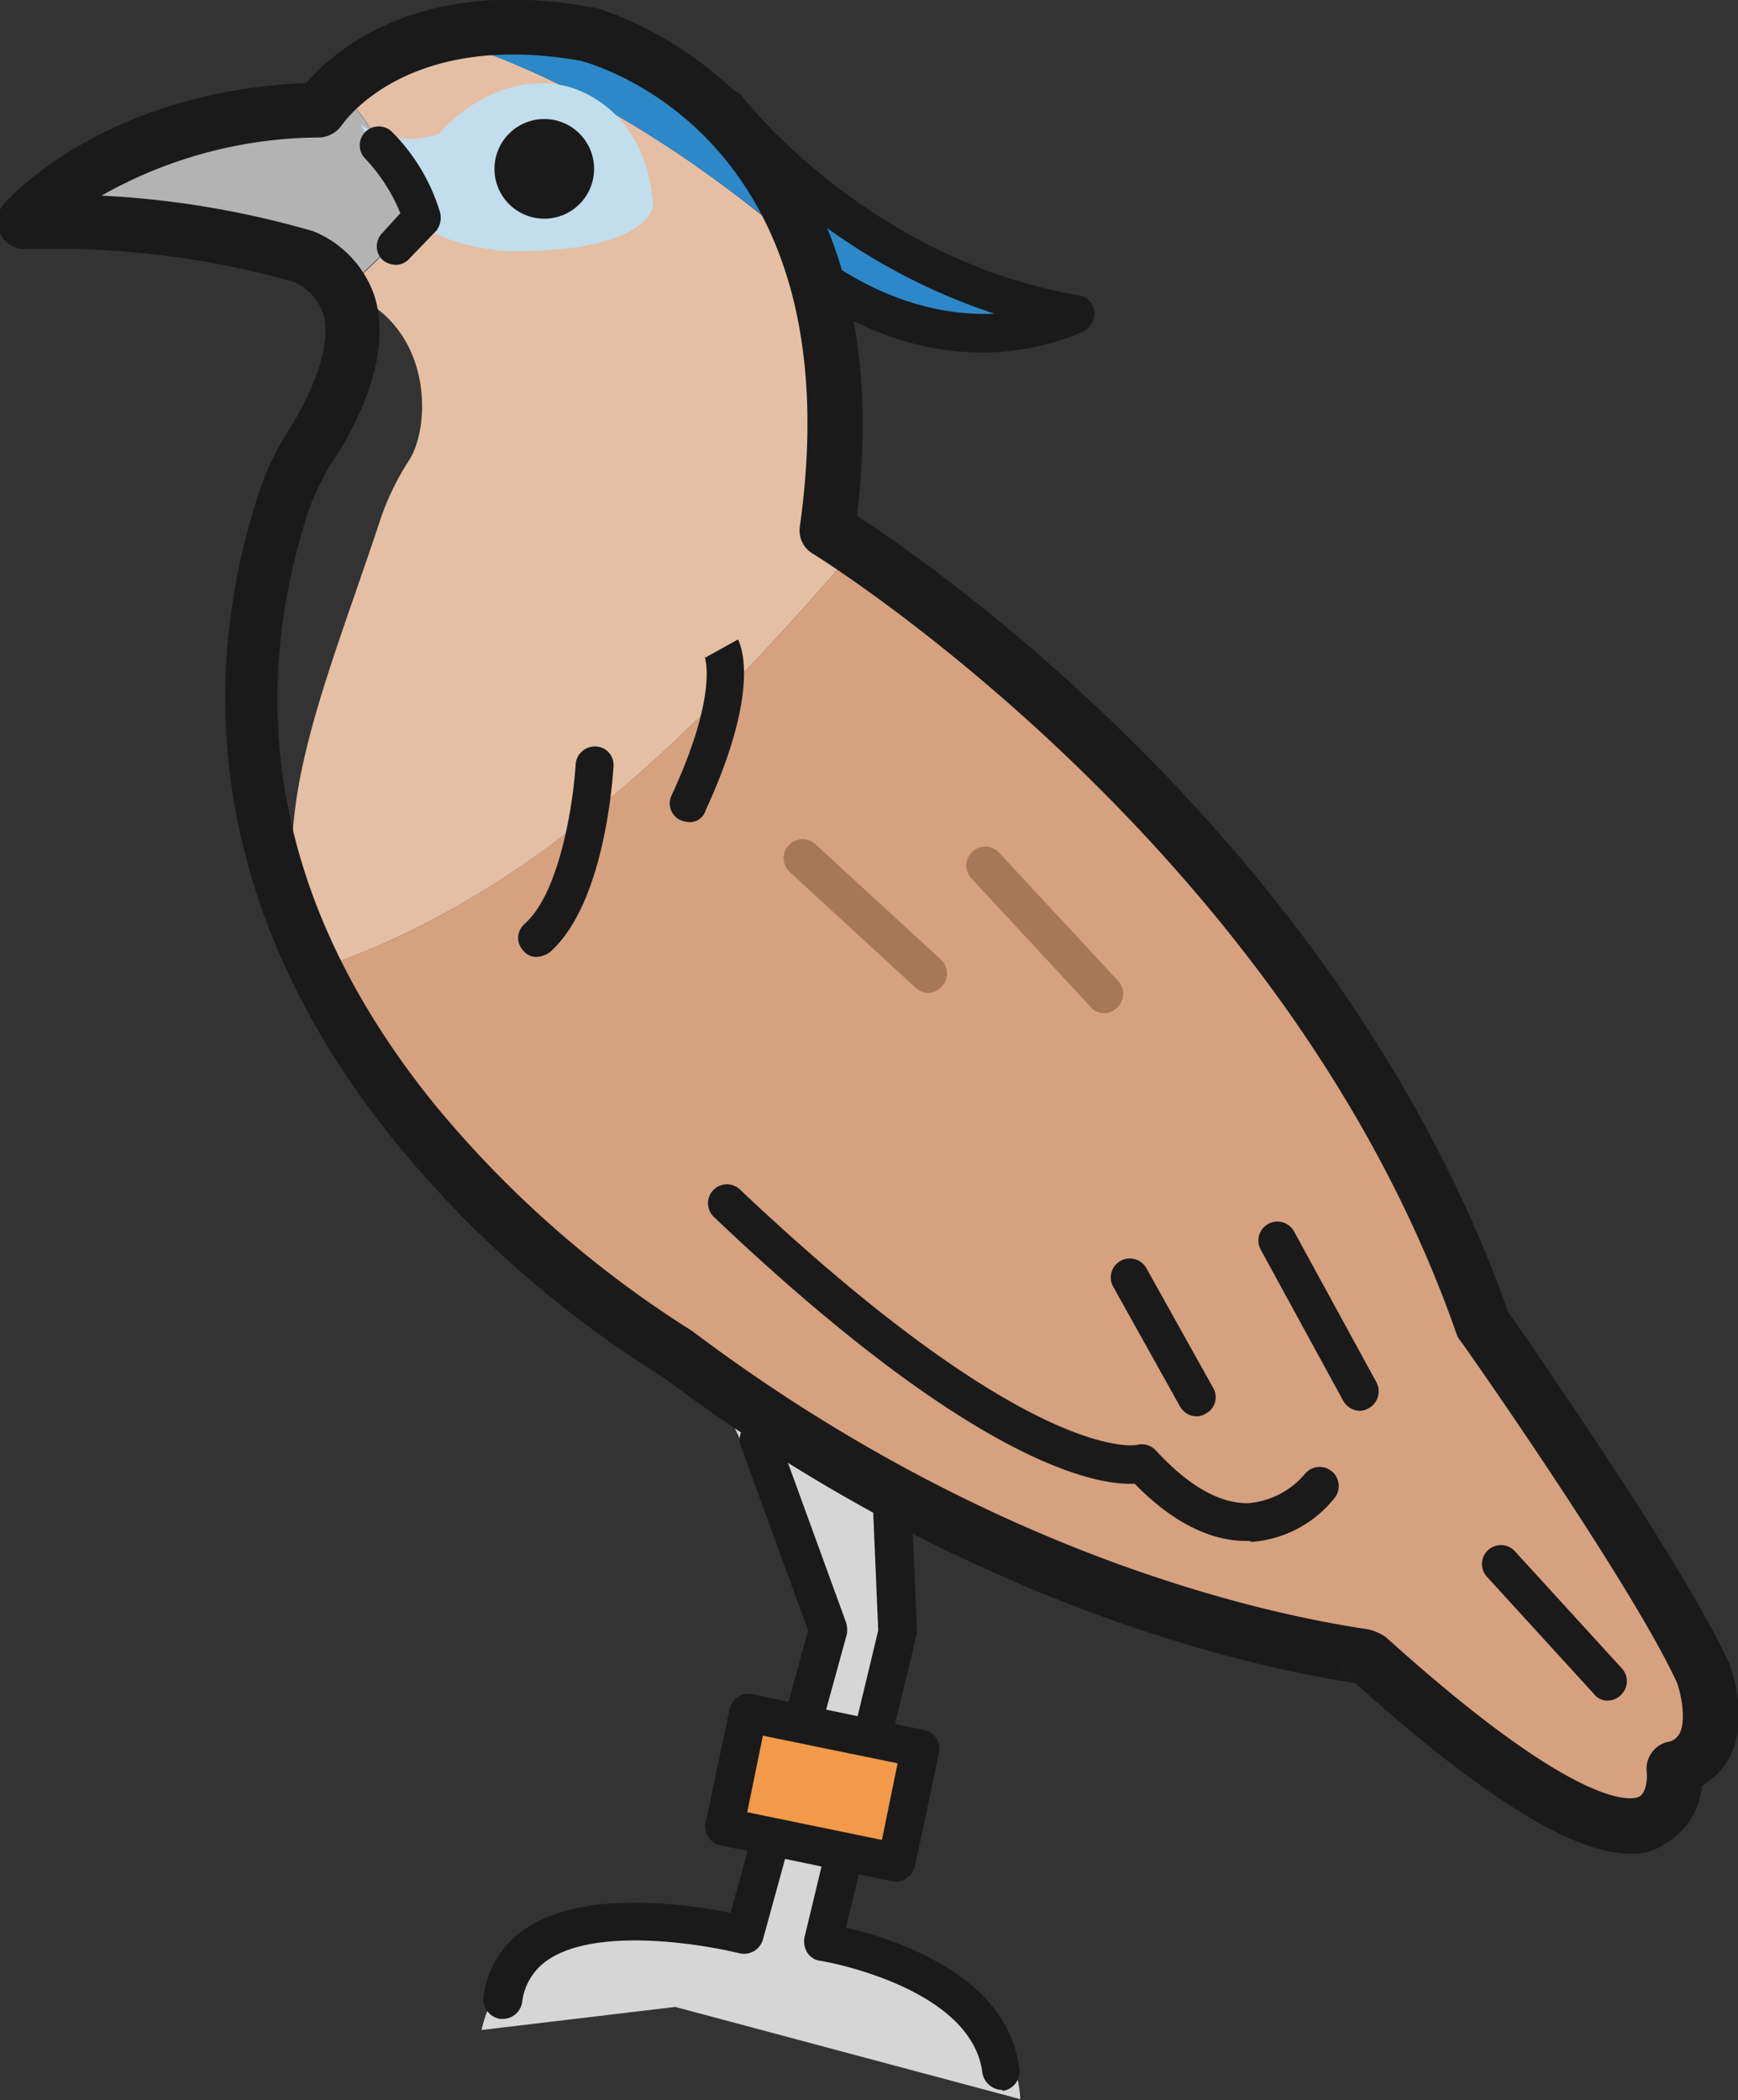 <svg id="圖層_1" data-name="圖層 1" xmlns="http://www.w3.org/2000/svg" viewBox="0 0 188.4 227.6"><rect x="0" y="0" width="188.4" height="227.6" fill="#333333" stroke="none"/><title>bird</title><path d="M89.8,176.7l-9.1,33C55.4,202,52.2,220,52.2,220l21-2.5,37.4,10c-.6-13.1-21.3-17.2-21.3-17.2l8.1-33.6-3.9-24.5-19.2-9" style="fill:#d6d6d6"/><path d="M92.9,59.3c11.5,7.8,51.6,37.6,67.9,84.1,0,0,18.8,26.7,23.8,37.7,0,0,3.4,8.7-3,10.4,0,0,2.2,20-33.3-12.1,0,0-35.5-3.3-74.8-32.8,0,0-26.2-15.2-39.1-41.6C56.5,97.7,74.6,80.6,92.9,59.3Z" style="fill:#d6a17f"/><path d="M36.4,9.8A26,26,0,0,1,47.2,3.9C62.4,8.3,76.1,17.6,87.5,27.4c2.7,7.5,3.9,17.2,2.1,29.9,0,0,1.2.8,3.2,2.1C74.6,80.6,56.5,97.7,34.4,105c-6.8-14,.4-29.2,6.9-48.9a28.39,28.39,0,0,1,3.1-6.3c2.4-3.9,2.5-14.9-7.2-18.3a51.77,51.77,0,0,0,8.6-8.9c3.1,3.7,7.4,6.4,15,5.2-7.6,1.2-11.9-1.4-15-5.2q1.35-1.65,2.7-3.6-1.35,1.95-2.7,3.6C42.1,18.2,40.2,12.2,36.4,9.8Z" style="fill:#e4bfa4"/><path d="M63.7,3.6S80.6,7.8,87.6,27.4C76.1,17.6,62.4,8.4,47.3,3.9A37.8,37.8,0,0,1,63.7,3.6Z" style="fill:#2c88c9"/><path d="M2.6,23.9s10.1-11.7,32-12.1a11.23,11.23,0,0,1,1.8-2c3.7,2.4,5.7,8.3,9.3,12.8a51.77,51.77,0,0,1-8.6,8.9,9,9,0,0,0-4.5-3.9A98,98,0,0,0,2.6,23.9Z" style="fill:#b3b3b3"/><path d="M174.3,184.3a1.8,1.8,0,0,1-1.5-.7l-11.6-12.7a2.05,2.05,0,0,1,3-2.8l11.6,12.7a2.05,2.05,0,0,1-.1,2.9A2,2,0,0,1,174.3,184.3Z" style="fill:#1a1a1a"/><path d="M39.1,13.5a9.82,9.82,0,0,0,8.5,1s5.6-6.9,13.6-5.2c0,0,8.8,1.6,9.6,13,0,0-.5,5.2-16,4.9,0,0-7.5-.4-10.6-4.1" style="fill:#c2ddec"/><path d="M78.8,11.7S92.6,29.9,116.5,34c0,0-12.9,6.8-28.5-4.4" style="fill:#2c88c9"/><path d="M106.5,38.2c-5.4,0-12.3-1.5-19.7-6.9a2.08,2.08,0,1,1,2.4-3.4c7.3,5.2,13.8,6.3,18.6,6.1A66.78,66.78,0,0,1,77.2,13a2.07,2.07,0,0,1,3.3-2.5c.2.3,13.7,17.6,36.4,21.5a1.92,1.92,0,0,1,1.7,1.7,2.23,2.23,0,0,1-1.1,2.2A27.24,27.24,0,0,1,106.5,38.2Z" style="fill:#1a1a1a"/><path d="M176.8,200.9c-4.8,0-13.2-3.5-29.9-18.5-11.8-1.8-42.3-8.6-75.1-33.2a117.05,117.05,0,0,1-29-25.5C25.2,102,20.1,77.6,28.1,53.3a30.44,30.44,0,0,1,3.4-7c3.1-5.1,4.4-9.6,3.5-12.4a5.79,5.79,0,0,0-3.3-3.4A96.27,96.27,0,0,0,2.8,27,3,3,0,0,1,0,25.3a3.08,3.08,0,0,1,.4-3.2C.9,21.6,11.2,9.9,33.2,9,36.1,5.6,45.4-2.7,64.2.8h.2c.3.1,34,8.9,28.5,55.1,9.2,6,52.9,36.5,70.6,86.3,2.3,3.3,19,27.3,23.8,37.8a.1.1,0,0,0,.1.1c.2.6,2.3,6.1.1,10.3a7.47,7.47,0,0,1-3,3.1,8,8,0,0,1-4,6.3A6,6,0,0,1,176.8,200.9Zm-26.6-23.5c21.6,19.5,27,17.6,27.5,17.3.8-.4.9-2.2.8-2.7a3,3,0,0,1,2.2-3.2,1.78,1.78,0,0,0,1.4-1c.7-1.5.1-4.3-.3-5.4-4.9-10.7-23.3-36.9-23.5-37.1a2.51,2.51,0,0,1-.4-.7C139.5,91.8,88.6,60.3,88.1,60a2.91,2.91,0,0,1-1.4-2.9C92.6,15.2,65.1,7.2,63,6.6c-19-3.4-25.8,6.8-25.9,6.9a3.16,3.16,0,0,1-2.4,1.4,48.31,48.31,0,0,0-22.6,5.7c-.4.2-.7.4-1.1.6a99.86,99.86,0,0,1,22.4,3.7c.1,0,.2.1.4.1a11.59,11.59,0,0,1,6.8,7.1c1.8,5.8-1.2,12.7-4.2,17.4a.1.1,0,0,1-.1.1,29.11,29.11,0,0,0-2.8,5.6c-7.4,22.5-2.8,44.3,13.7,64.6a116.39,116.39,0,0,0,27.6,24.3c.1.1.2.1.3.2,31.9,24,61.5,30.5,72.7,32.2a5.47,5.47,0,0,1,2.4.9Zm-4.9,2.3a3,3,0,0,0,1.1,2.3l-.1-.1A3.21,3.21,0,0,1,145.3,179.7Zm0-.1Zm5.9,0Z" style="fill:#1a1a1a"/><path d="M42.9,28.7a2.39,2.39,0,0,1-1.4-.5,2.05,2.05,0,0,1-.1-2.9l2-2.2a19.27,19.27,0,0,0-3.8-5.9,2.05,2.05,0,0,1,2.9-2.9A20.9,20.9,0,0,1,47.7,23a2.33,2.33,0,0,1-.4,2l-2.9,3A1.93,1.93,0,0,1,42.9,28.7Z" style="fill:#1a1a1a"/><circle cx="59" cy="18.3" r="5.4" style="fill:#1a1a1a"/><path d="M78.3,70.3s2.2,4.1-3.6,16.7" style="fill:#fff"/><path d="M74.7,89.1a2.92,2.92,0,0,1-.9-.2,2,2,0,0,1-1-2.7c5.1-11,3.6-14.9,3.6-15v.1l3.6-2c.4.8,2.4,5.7-3.5,18.5A1.8,1.8,0,0,1,74.7,89.1Z" style="fill:#1a1a1a"/><path d="M64.4,82.9s-.8,13.9-6.2,18.7" style="fill:#fff"/><path d="M58.2,103.7a1.8,1.8,0,0,1-1.5-.7,2,2,0,0,1,.2-2.9c3.9-3.5,5.3-13.6,5.5-17.3a2.1,2.1,0,0,1,2.2-1.9,2,2,0,0,1,1.9,2.2c-.1,1.5-1,14.9-6.9,20.1A2.65,2.65,0,0,1,58.2,103.7Z" style="fill:#1a1a1a"/><path d="M147.4,152.9a2.11,2.11,0,0,1-1.8-1.1l-8.9-16.3a2.06,2.06,0,1,1,3.6-2l8.9,16.3a2.09,2.09,0,0,1-.8,2.8A2.24,2.24,0,0,1,147.4,152.9Z" style="fill:#1a1a1a"/><path d="M129.7,153.5a2.11,2.11,0,0,1-1.8-1.1l-7.2-12.9a2.06,2.06,0,1,1,3.6-2l7.2,12.9a2,2,0,0,1-.8,2.8A1.93,1.93,0,0,1,129.7,153.5Z" style="fill:#1a1a1a"/><path d="M135.1,167c-4,0-8.1-2.1-12.1-6.2-4.1.2-17.3-2-45.6-28.9a2.05,2.05,0,0,1,2.8-3c31.6,29.9,42.9,27.7,43,27.7a2.08,2.08,0,0,1,2.1.6c3.6,3.9,7,5.8,10.1,5.7a9,9,0,0,0,6-3.1,2.07,2.07,0,1,1,3.3,2.5,12.67,12.67,0,0,1-9,4.8A1.27,1.27,0,0,0,135.1,167Z" style="fill:#1a1a1a"/><path d="M108.6,226.5a2.23,2.23,0,0,1-2.1-1.8c-1.1-9.4-17.4-12.2-17.6-12.2a1.94,1.94,0,0,1-1.4-.9,2.32,2.32,0,0,1-.3-1.6l8-33.3-.6-14.1a2.1,2.1,0,1,1,4.2-.2l.6,14.4a1.27,1.27,0,0,1-.1.6l-7.6,31.5c5.2,1.2,17.7,5.2,18.8,15.4a2.11,2.11,0,0,1-1.8,2.3A.1.1,0,0,0,108.6,226.5Z" style="fill:#1a1a1a"/><path d="M54.5,218.8h-.3a2.18,2.18,0,0,1-1.8-2.3A10.39,10.39,0,0,1,57,209c6.4-4.3,17.6-2.6,22.2-1.7l8.4-30.6-7.3-20a2.09,2.09,0,0,1,3.9-1.5l7.5,20.6a2.77,2.77,0,0,1,.1,1.3l-9.1,33.1a2.14,2.14,0,0,1-2.5,1.5c-4-1-15.5-2.9-20.8.7a6.42,6.42,0,0,0-2.8,4.6A2.13,2.13,0,0,1,54.5,218.8Z" style="fill:#1a1a1a"/><rect x="82.85" y="184.19" width="12.6" height="19.1" transform="translate(-118.64 241.74) rotate(-78.3)" style="fill:#f29a4a"/><path d="M97.2,203.9h-.4L78.1,200a2,2,0,0,1-1.3-.9,2.22,2.22,0,0,1-.3-1.6l2.6-12.3a2.05,2.05,0,0,1,2.4-1.6l18.7,3.9a2.05,2.05,0,0,1,1.6,2.4l-2.6,12.3a2,2,0,0,1-.9,1.3A1.5,1.5,0,0,1,97.2,203.9ZM81,196.4l14.6,3,1.7-8.3-14.6-3Z" style="fill:#1a1a1a"/><path d="M119.7,109.8a1.8,1.8,0,0,1-1.5-.7L105.3,95.2a2.05,2.05,0,0,1,3-2.8l12.9,13.9a2.05,2.05,0,0,1-.1,2.9A2,2,0,0,1,119.7,109.8Z" style="fill:#a77858"/><path d="M100.6,107.6a2,2,0,0,1-1.4-.6L85.6,94.5a2.05,2.05,0,0,1,2.8-3L102,104a2.05,2.05,0,0,1,.1,2.9A1.93,1.93,0,0,1,100.6,107.6Z" style="fill:#a77858"/></svg>